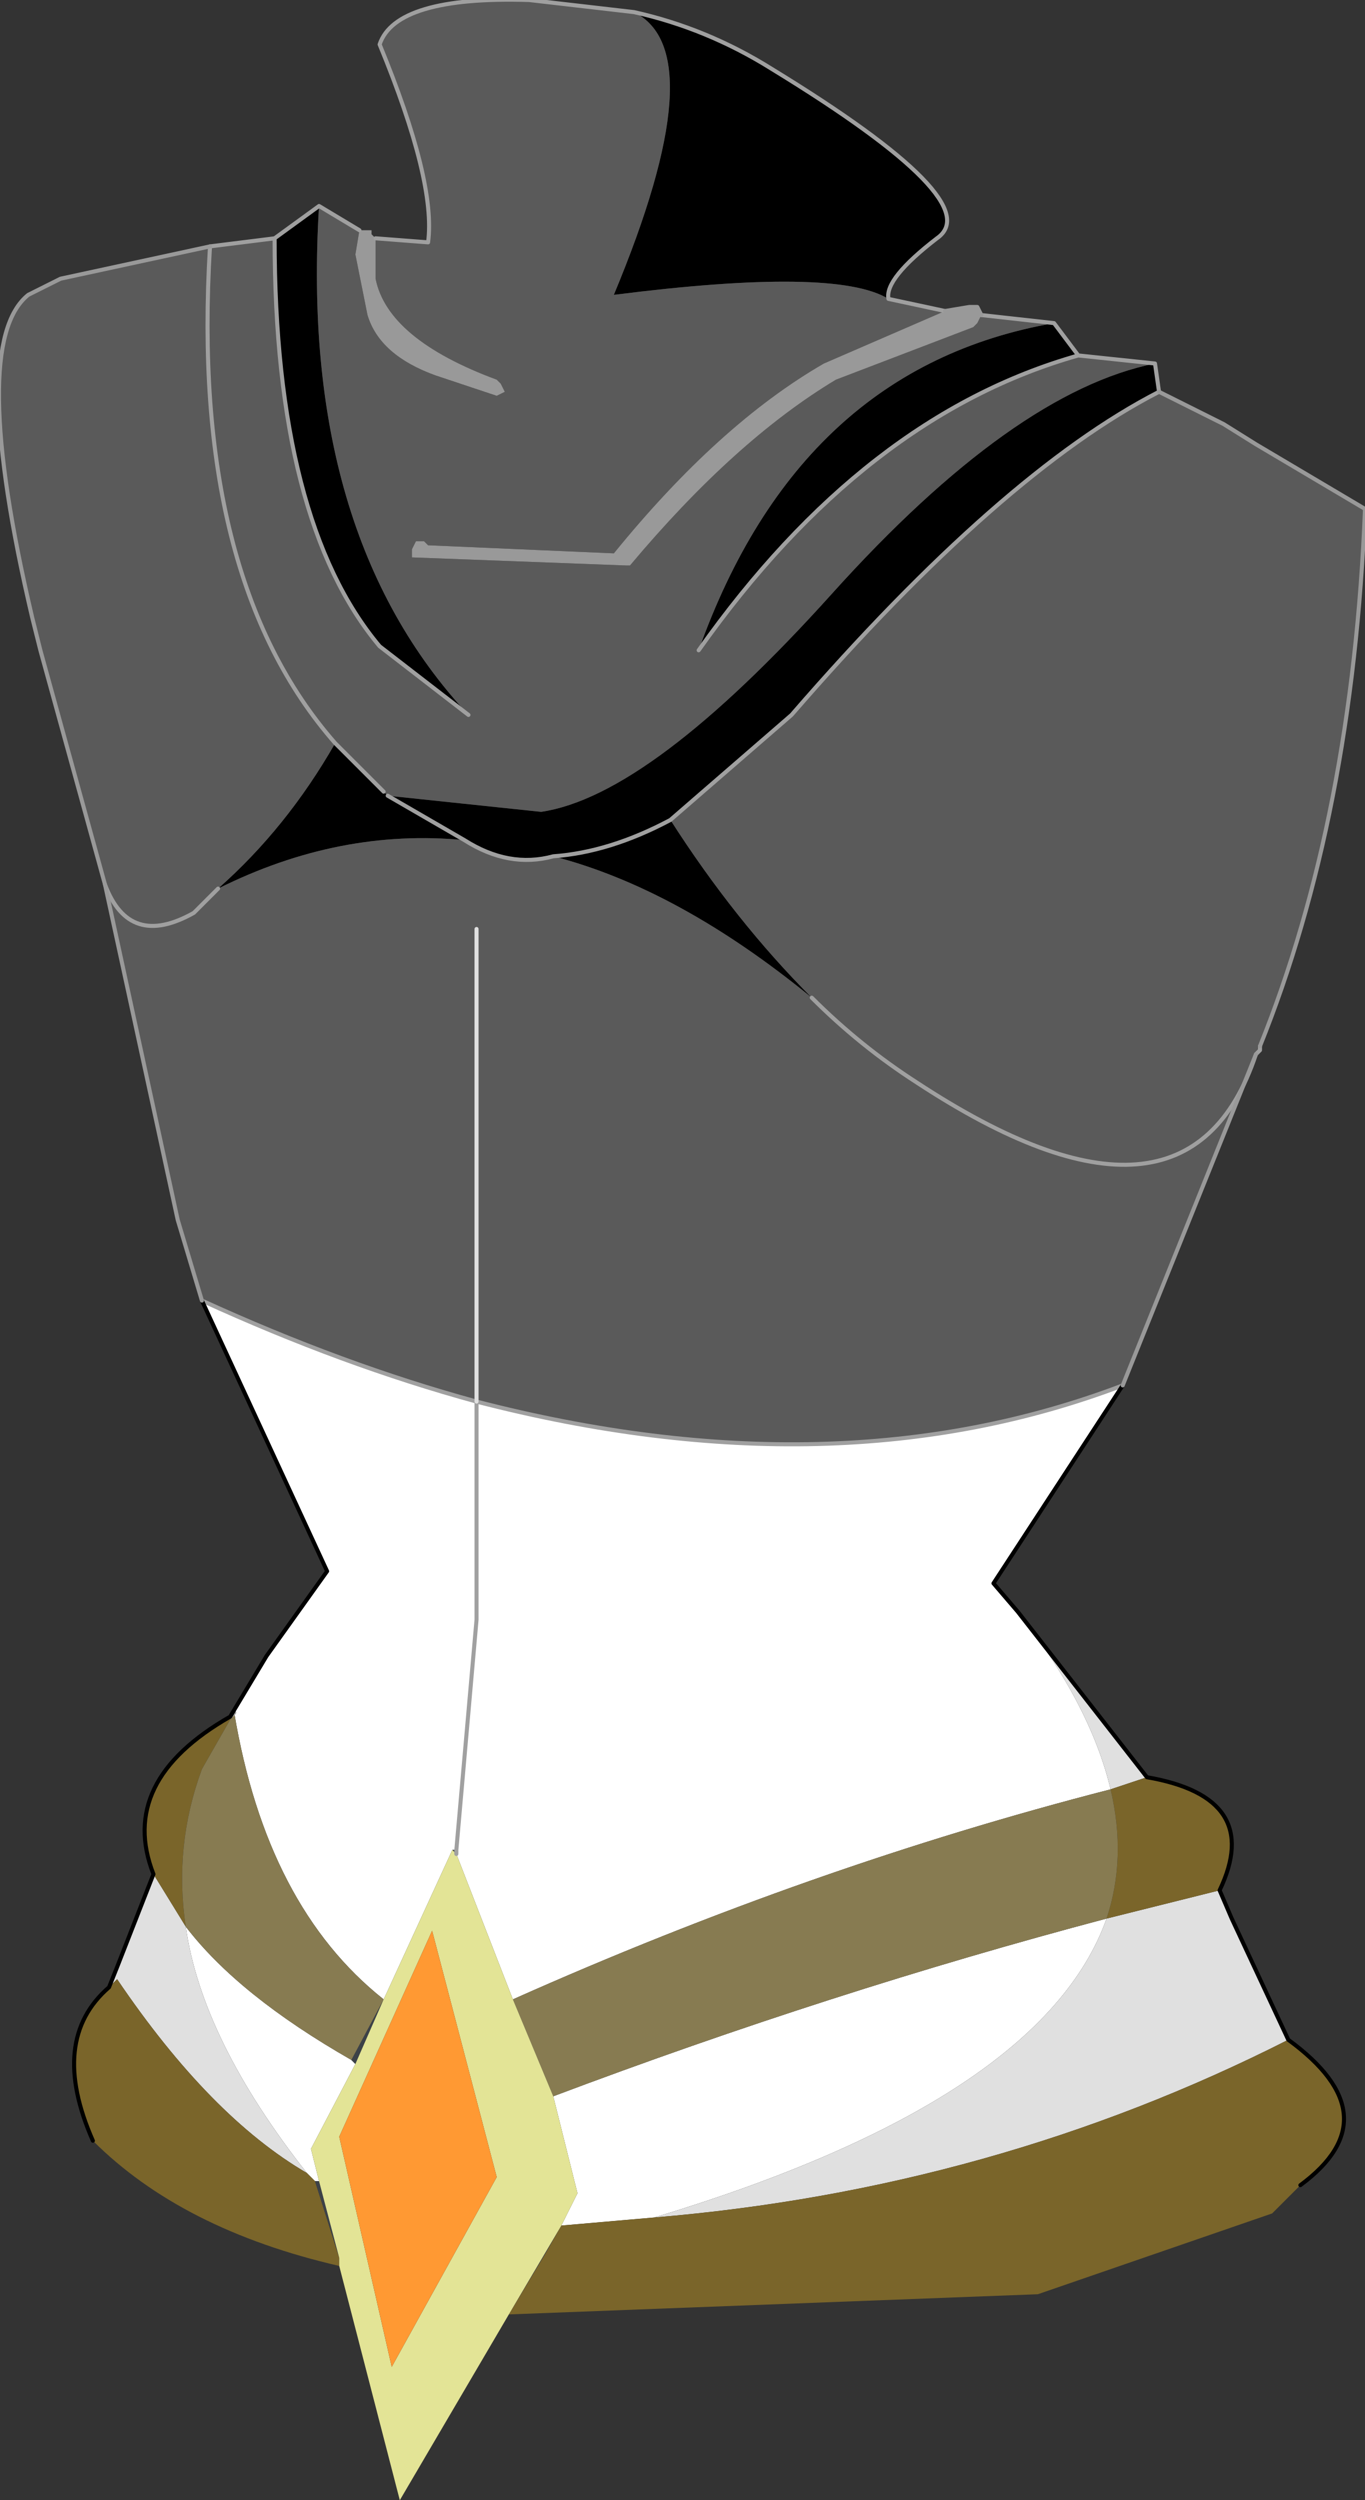 <?xml version="1.0" encoding="UTF-8" standalone="no"?>
<svg xmlns:xlink="http://www.w3.org/1999/xlink" height="30.95px" width="16.9px" xmlns="http://www.w3.org/2000/svg">
  <rect width="100%" height="100%" fill="#333333" stroke="none"/>
  <g transform="matrix(1.0, 0.0, 0.0, 1.0, 8.65, 13.55)">
    <path d="M5.25 3.6 L3.65 6.05 3.95 6.4 Q4.85 7.55 5.1 8.6 1.4 9.55 -2.3 11.2 L-3.0 9.4 -3.0 9.35 -3.05 9.35 -3.9 11.2 Q-5.35 10.05 -5.75 7.65 L-5.35 6.95 -4.6 5.9 -6.15 2.55 Q-4.4 3.35 -2.75 3.8 L-2.75 6.5 -3.0 9.35 -2.75 6.5 -2.75 3.8 Q1.7 4.95 5.25 3.6 M-1.8 12.4 Q1.65 11.1 5.05 10.2 4.25 12.45 -0.55 13.9 L-1.7 14.0 -1.5 13.6 -1.8 12.4 M-4.85 13.35 Q-6.15 11.7 -6.35 10.3 -5.7 11.15 -4.3 11.95 L-4.25 12.0 -4.8 13.05 -4.7 13.45 -4.75 13.45 -4.85 13.35" fill="#ffffff" fill-rule="evenodd" stroke="none"/>
    <path d="M3.95 6.4 L5.55 8.45 5.1 8.6 Q4.85 7.55 3.95 6.4 M6.45 9.85 L6.6 10.2 7.3 11.7 Q3.65 13.55 -0.55 13.9 4.25 12.45 5.05 10.2 L6.45 9.85 M-7.3 11.05 L-7.2 10.8 -6.75 9.65 -6.35 10.3 Q-6.15 11.7 -4.85 13.35 -6.05 12.65 -7.2 10.95 L-7.3 11.05 M-5.8 7.7 L-5.35 6.95 -5.75 7.65 -5.8 7.7" fill="#e0e0e0" fill-rule="evenodd" stroke="none"/>
    <path d="M5.55 8.45 Q7.0 8.7 6.45 9.85 L5.05 10.2 Q5.3 9.45 5.1 8.6 L5.55 8.45 M7.3 11.7 Q8.6 12.65 7.45 13.5 L7.1 13.85 4.2 14.85 -2.35 15.1 -1.9 14.35 -1.7 14.0 -0.55 13.9 Q3.65 13.55 7.3 11.7 M-4.45 14.5 Q-6.4 14.05 -7.5 12.95 -8.05 11.7 -7.3 11.05 L-7.2 10.95 Q-6.05 12.65 -4.85 13.35 L-4.75 13.45 -4.45 14.4 -4.45 14.5 M-6.75 9.65 Q-7.2 8.5 -5.8 7.7 L-5.75 7.65 -6.15 8.35 Q-6.5 9.3 -6.35 10.3 L-6.75 9.65" fill="#7a652a" fill-rule="evenodd" stroke="none"/>
    <path d="M-3.05 9.35 L-3.0 9.35 -3.0 9.4 -3.05 9.35 M-4.3 11.95 L-3.9 11.2 -4.25 12.0 -4.3 11.95 M-4.7 13.45 L-4.45 14.4 -4.75 13.45 -4.7 13.45 M-1.7 14.0 L-1.9 14.35 -2.35 15.1 -1.7 14.0" fill="#3c4147" fill-rule="evenodd" stroke="none"/>
    <path d="M5.1 8.6 Q5.3 9.45 5.05 10.2 1.65 11.1 -1.8 12.4 L-2.3 11.2 Q1.4 9.55 5.1 8.6 M-5.75 7.65 Q-5.35 10.05 -3.9 11.2 L-4.3 11.95 Q-5.7 11.15 -6.35 10.3 -6.5 9.3 -6.15 8.35 L-5.75 7.65" fill="#877b51" fill-rule="evenodd" stroke="none"/>
    <path d="M-2.35 15.1 L-3.7 17.4 -4.45 14.5 -4.45 14.4 -4.7 13.45 -4.8 13.05 -4.25 12.0 -3.9 11.2 -3.05 9.35 -3.0 9.4 -2.3 11.2 -1.8 12.4 -1.5 13.6 -1.7 14.0 -2.35 15.1 M-4.45 12.9 L-3.8 15.75 -2.5 13.4 -3.3 10.35 -4.45 12.9" fill="#e3e496" fill-rule="evenodd" stroke="none"/>
    <path d="M-4.45 12.9 L-3.3 10.35 -2.5 13.4 -3.8 15.75 -4.45 12.9" fill="#ff9933" fill-rule="evenodd" stroke="none"/>
    <path d="M-5.25 -10.6 L-4.7 -11.0 Q-4.95 -6.95 -2.85 -4.7 L-3.95 -5.55 Q-5.25 -7.1 -5.25 -10.6 M-0.8 -13.4 Q0.1 -13.2 0.9 -12.7 3.6 -11.05 2.95 -10.6 2.3 -10.1 2.35 -9.85 1.7 -10.25 -1.05 -9.9 0.2 -12.9 -0.8 -13.4 M4.4 -9.55 L4.7 -9.15 Q2.05 -8.4 0.0 -5.5 1.25 -9.0 4.4 -9.55 M5.65 -9.05 L5.7 -8.7 Q3.75 -7.7 1.15 -4.7 L-0.35 -3.4 Q-1.1 -3.0 -1.8 -2.95 -1.1 -3.0 -0.35 -3.4 0.45 -2.15 1.4 -1.2 -0.25 -2.55 -1.8 -2.95 -2.35 -2.8 -2.9 -3.15 L-3.85 -3.7 -2.9 -3.15 Q-4.45 -3.3 -5.95 -2.55 -5.1 -3.3 -4.5 -4.35 L-3.9 -3.75 -3.85 -3.7 -1.95 -3.5 Q-0.6 -3.7 1.65 -6.2 3.9 -8.7 5.65 -9.05" fill="#000000" fill-rule="evenodd" stroke="none"/>
    <path d="M8.25 -7.25 Q8.1 -3.45 6.95 -0.6 L6.95 -0.55 6.9 -0.5 5.25 3.6 Q1.7 4.95 -2.75 3.8 -4.4 3.35 -6.15 2.55 L-6.45 1.55 -7.35 -2.6 -8.15 -5.5 -8.25 -5.9 Q-9.05 -9.3 -8.3 -9.9 L-8.0 -10.05 -7.9 -10.1 -6.05 -10.5 -5.25 -10.6 Q-5.25 -7.1 -3.95 -5.55 L-2.85 -4.7 Q-4.95 -6.95 -4.7 -11.0 L-4.2 -10.7 -4.25 -10.4 -4.1 -9.65 Q-3.95 -9.15 -3.25 -8.9 L-2.5 -8.65 -2.4 -8.7 -2.45 -8.8 -2.5 -8.85 Q-3.85 -9.35 -4.0 -10.1 L-4.0 -10.55 -4.0 -10.6 -3.35 -10.55 Q-3.25 -11.3 -3.95 -13.0 -3.75 -13.6 -2.1 -13.55 L-0.8 -13.4 Q0.2 -12.9 -1.05 -9.9 1.7 -10.25 2.35 -9.85 L3.05 -9.7 1.55 -9.05 Q0.25 -8.3 -1.05 -6.7 L-3.35 -6.8 -3.4 -6.85 -3.5 -6.85 -3.55 -6.75 -3.55 -6.65 -0.9 -6.55 -0.85 -6.55 Q0.45 -8.1 1.7 -8.85 L3.4 -9.5 3.45 -9.55 3.5 -9.65 4.4 -9.55 Q1.25 -9.0 0.0 -5.5 2.05 -8.4 4.7 -9.15 L5.65 -9.05 Q3.9 -8.7 1.65 -6.2 -0.6 -3.7 -1.95 -3.5 L-3.85 -3.7 -3.9 -3.75 -4.5 -4.35 Q-5.1 -3.3 -5.95 -2.55 L-6.25 -2.25 Q-7.05 -1.8 -7.35 -2.6 -7.05 -1.8 -6.25 -2.25 L-5.95 -2.55 Q-4.45 -3.3 -2.9 -3.15 -2.35 -2.8 -1.8 -2.95 -0.25 -2.55 1.4 -1.2 0.45 -2.15 -0.35 -3.4 L1.15 -4.7 Q3.75 -7.7 5.7 -8.7 L6.5 -8.3 6.9 -8.05 8.25 -7.25 M6.9 -0.5 Q6.05 2.05 2.7 -0.15 2.0 -0.6 1.4 -1.2 2.0 -0.6 2.7 -0.15 6.05 2.05 6.9 -0.5 M-6.05 -10.5 Q-6.3 -6.4 -4.5 -4.35 -6.3 -6.4 -6.05 -10.5 M-2.75 -2.05 L-2.75 3.8 -2.75 -2.05" fill="#5a5a5a" fill-rule="evenodd" stroke="none"/>
    <path d="M-4.2 -10.7 L-4.1 -10.7 -4.05 -10.7 -4.05 -10.65 -4.0 -10.6 -4.0 -10.55 -4.0 -10.1 Q-3.85 -9.35 -2.5 -8.85 L-2.45 -8.8 -2.4 -8.7 -2.5 -8.65 -3.25 -8.9 Q-3.95 -9.15 -4.1 -9.65 L-4.25 -10.4 -4.2 -10.7 M3.05 -9.7 L3.35 -9.75 3.45 -9.75 3.5 -9.65 3.45 -9.55 3.4 -9.5 1.7 -8.85 Q0.45 -8.1 -0.85 -6.55 L-0.9 -6.55 -3.55 -6.65 -3.55 -6.75 -3.5 -6.85 -3.4 -6.85 -3.35 -6.8 -1.05 -6.7 Q0.25 -8.3 1.55 -9.05 L3.05 -9.7" fill="#999999" fill-rule="evenodd" stroke="none"/>
    <path d="M6.95 -0.6 L6.95 -0.55 6.9 -0.5 Q6.05 2.05 2.7 -0.15 2.0 -0.6 1.4 -1.2 M-6.05 -10.5 L-5.25 -10.6 -4.7 -11.0 -4.2 -10.7 M-4.0 -10.6 L-3.35 -10.55 Q-3.25 -11.3 -3.95 -13.0 -3.75 -13.6 -2.1 -13.55 L-0.8 -13.4 Q0.1 -13.2 0.9 -12.7 3.6 -11.05 2.95 -10.6 2.3 -10.1 2.35 -9.85 L3.05 -9.7 M3.5 -9.65 L4.4 -9.55 4.7 -9.15 5.65 -9.05 5.7 -8.7 Q3.75 -7.7 1.15 -4.7 L-0.35 -3.4 Q-1.1 -3.0 -1.8 -2.95 -2.35 -2.8 -2.9 -3.15 L-3.85 -3.7 M0.0 -5.5 Q2.05 -8.4 4.7 -9.15 M-7.35 -2.6 Q-7.05 -1.8 -6.25 -2.25 L-5.95 -2.55 M-4.5 -4.35 Q-6.3 -6.4 -6.05 -10.5 M-2.85 -4.7 L-3.95 -5.55 Q-5.25 -7.1 -5.25 -10.6 M-4.5 -4.35 L-3.9 -3.75 M-5.8 7.7 L-5.75 7.65 M-3.0 9.35 L-2.75 6.5 -2.75 3.8 Q-4.4 3.35 -6.15 2.55 M-3.0 9.35 L-3.0 9.4 M5.25 3.6 Q1.7 4.95 -2.75 3.8" fill="none" stroke="#a0a0a0" stroke-linecap="round" stroke-linejoin="round" stroke-width="0.05"/>
    <path d="M5.25 3.6 L3.65 6.05 3.95 6.4 5.55 8.45 Q7.0 8.7 6.45 9.85 L6.6 10.2 7.3 11.7 Q8.6 12.65 7.45 13.5 M-7.5 12.95 Q-8.05 11.7 -7.3 11.05 L-7.2 10.8 -6.75 9.65 Q-7.2 8.5 -5.8 7.7 L-5.35 6.95 -4.6 5.9 -6.15 2.55" fill="none" stroke="#000000" stroke-linecap="round" stroke-linejoin="round" stroke-width="0.05"/>
    <path d="M-2.75 3.8 L-2.75 -2.05" fill="none" stroke="#e0e0e0" stroke-linecap="round" stroke-linejoin="round" stroke-width="0.05"/>
    <path d="M8.25 -7.25 Q8.1 -3.45 6.95 -0.6 M6.9 -0.5 L5.25 3.6 M-6.15 2.55 L-6.45 1.55 -7.35 -2.6 -8.15 -5.5 -8.25 -5.9 Q-9.05 -9.3 -8.3 -9.9 L-8.0 -10.05 -7.9 -10.1 -6.05 -10.5 M3.05 -9.7 L3.35 -9.75 3.45 -9.75 3.5 -9.65 M5.7 -8.7 L6.5 -8.3 6.9 -8.05 8.25 -7.25" fill="none" stroke="#999999" stroke-linecap="round" stroke-linejoin="round" stroke-width="0.05"/>
  </g>
</svg>
